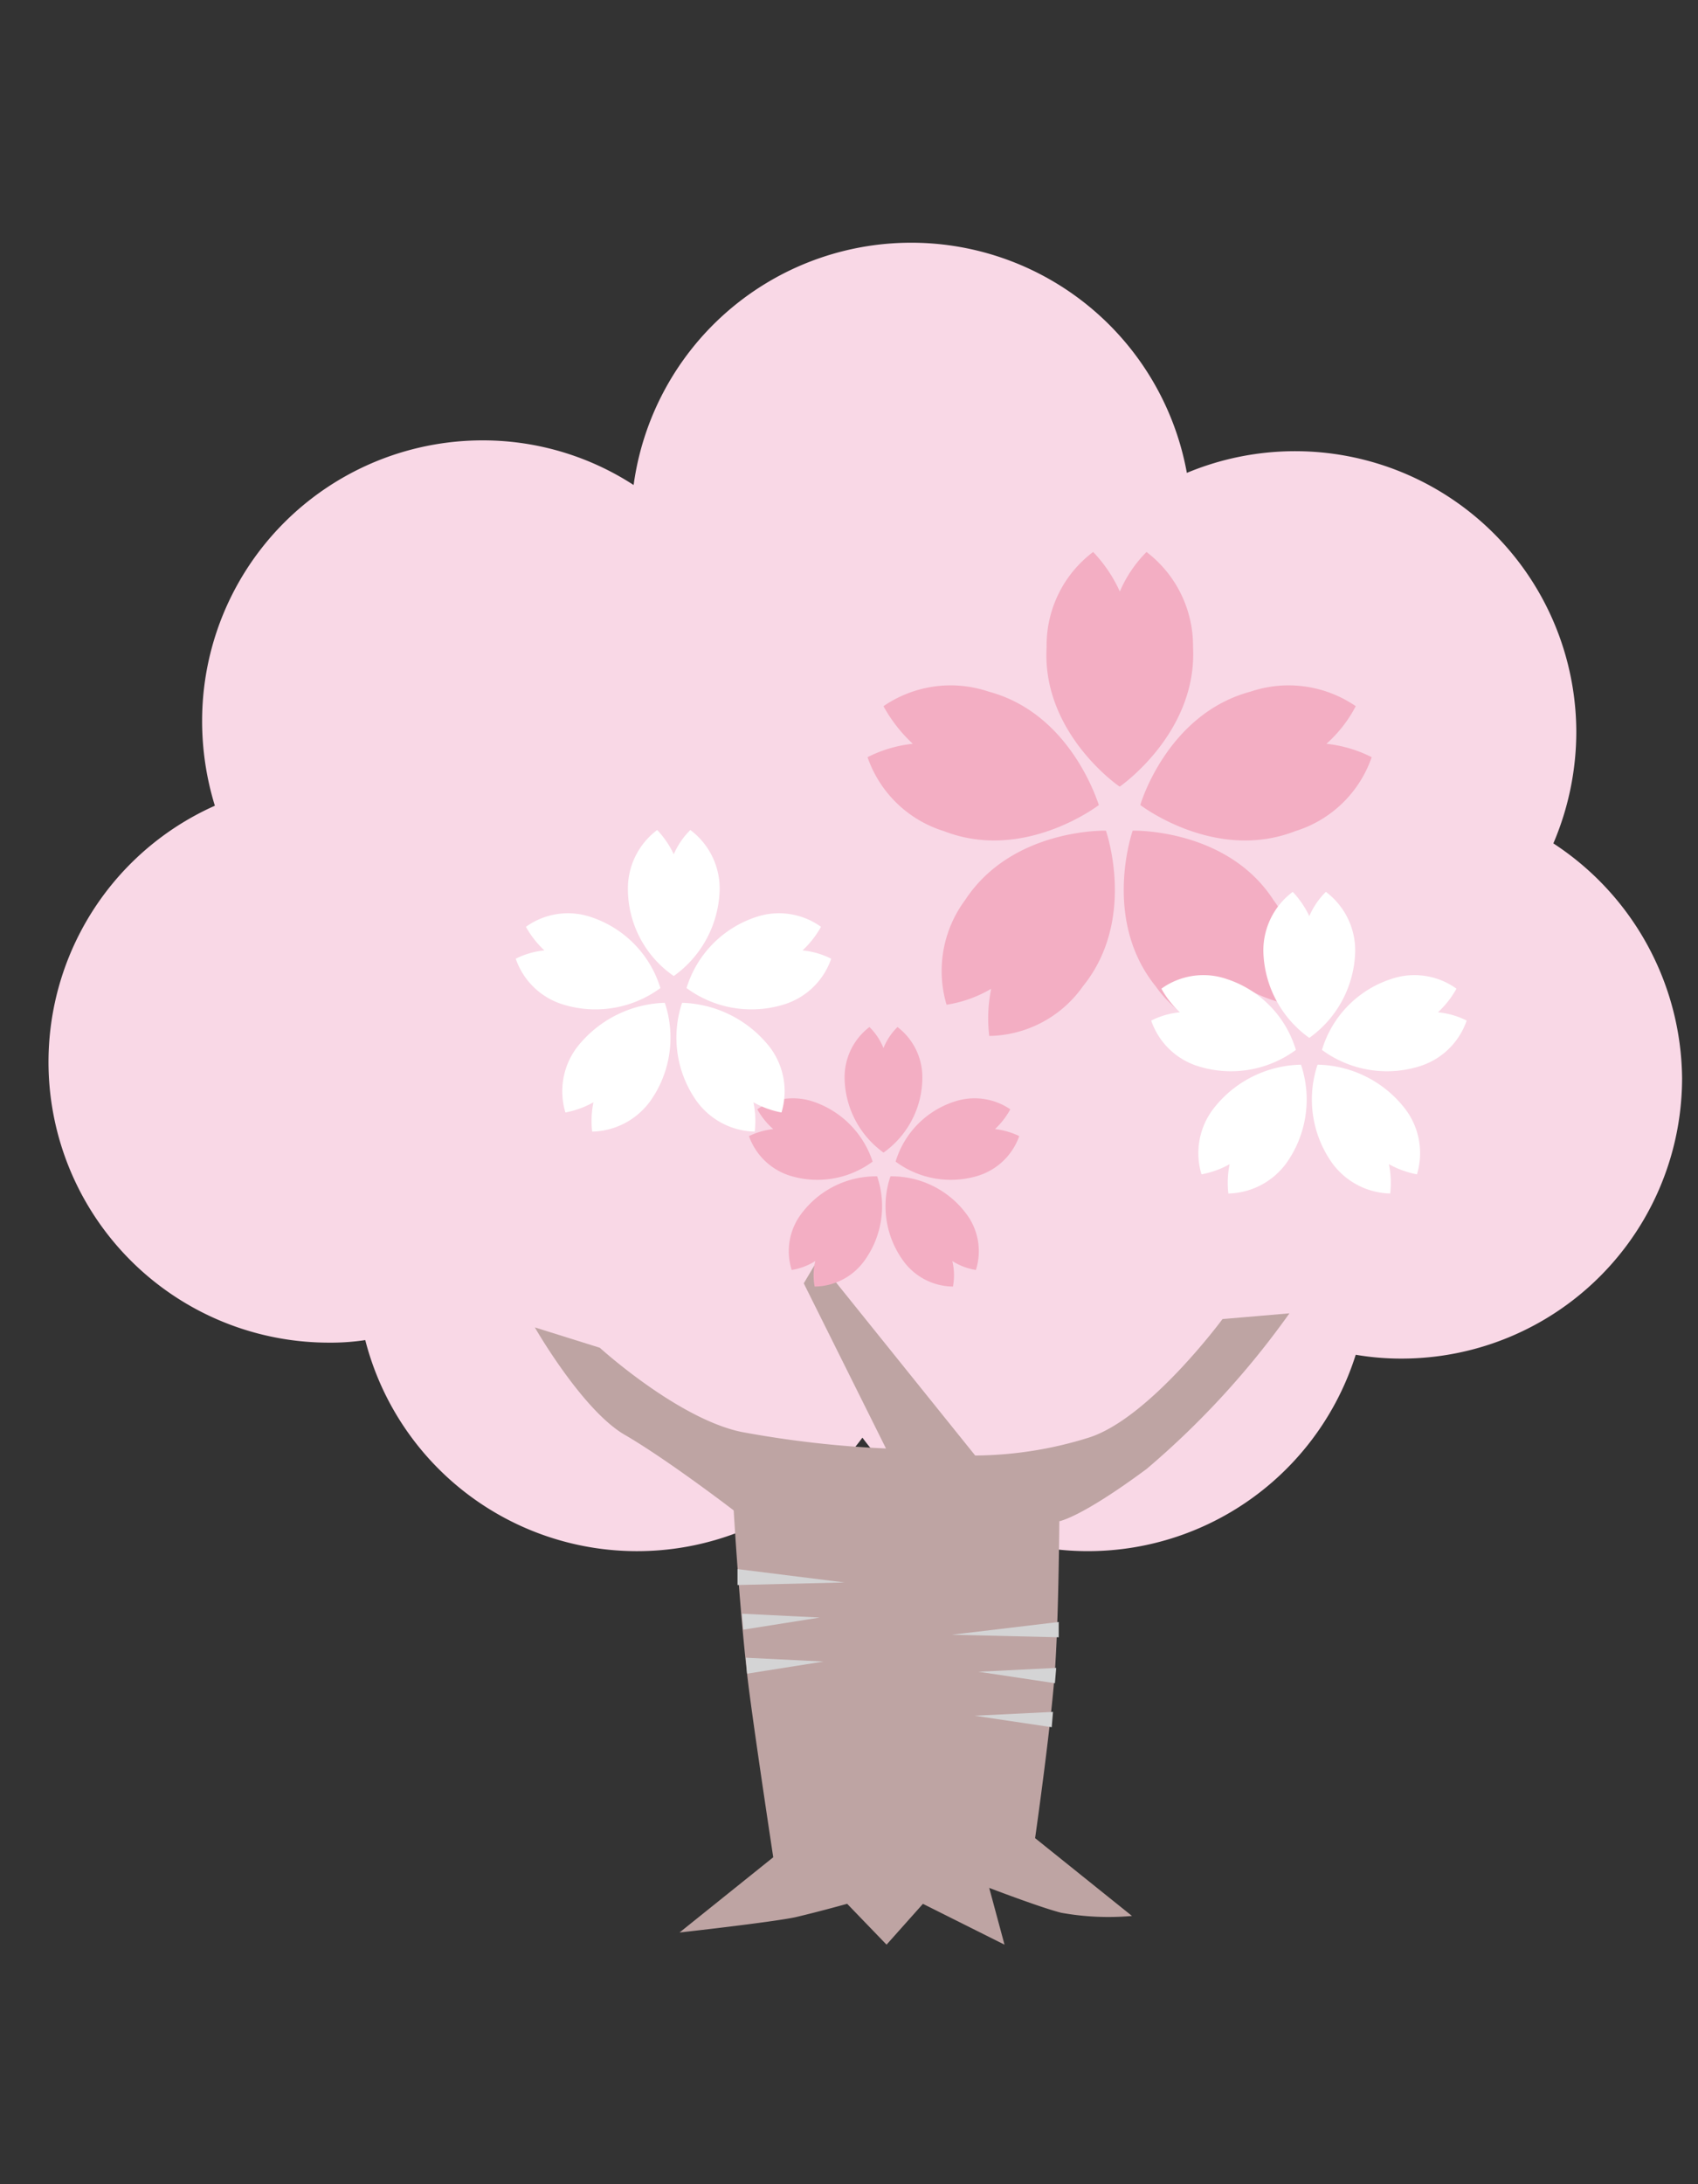<svg xmlns="http://www.w3.org/2000/svg" viewBox="0 0 70 90">
  <rect x="0" y="0" width="70" height="90" fill="#333333" stroke="none"/>
  <defs>
    <style>
      .cls-1 {
        fill: #f9d8e6;
      }

      .cls-2 {
        fill: #bea4a3;
      }

      .cls-3 {
        fill: #d4d4d5;
      }

      .cls-4 {
        fill: #f3aec3;
      }

      .cls-5 {
        fill: #fff;
      }

      .cls-6 {
        fill: none;
      }
    </style>
  </defs>
  <g id="グループ化_1564" data-name="グループ化 1564" transform="translate(599 -2058)">
    <g id="グループ化_1536" data-name="グループ化 1536" transform="translate(0 -36)">
      <g id="グループ化_1534" data-name="グループ化 1534" transform="translate(-597 2104)">
        <g id="グループ化_216" data-name="グループ化 216">
          <path id="パス_110" data-name="パス 110" class="cls-1" d="M62.037,24.752a11.7,11.7,0,0,0,.946-4.6A11.592,11.592,0,0,0,46.928,9.485a11.55,11.55,0,0,0-22.807.5,11.406,11.406,0,0,0-6.227-1.839A11.561,11.561,0,0,0,6.332,19.707,11.844,11.844,0,0,0,6.858,23.2a11.562,11.562,0,0,0,4.7,22.124,9.571,9.571,0,0,0,1.5-.105,11.566,11.566,0,0,0,20.495,4.02,11.578,11.578,0,0,0,20.337-3.416,11.028,11.028,0,0,0,1.892.158A11.561,11.561,0,0,0,67.344,34.421,11.683,11.683,0,0,0,62.037,24.752Z"/>
          <g id="グループ化_215" data-name="グループ化 215" transform="translate(20.048 41.91)">
            <path id="パス_111" data-name="パス 111" class="cls-2" d="M76.3,162.285s1.971,3.442,3.731,4.441c1.76,1.025,4.467,3.1,4.467,3.1s.263,4.493.631,7.383c.289,2.233,1,6.91,1,6.91l-3.863,3.1s3.784-.42,4.782-.631c1-.236,2.128-.552,2.128-.552L90.8,187.72l1.5-1.682,3.363,1.682-.631-2.339s2.128.815,2.969,1.025a10.975,10.975,0,0,0,2.917.131l-3.994-3.206s.736-5.15.841-7.278c.131-2.128.158-5.781.158-5.781s.867-.131,3.6-2.155a34.985,34.985,0,0,0,5.886-6.411l-2.759.236s-3.022,4.1-5.518,4.887a16.008,16.008,0,0,1-4.677.736l-6.49-8.067-.578.972,3.39,6.805a42.889,42.889,0,0,1-5.965-.683c-2.628-.552-5.833-3.468-5.833-3.468Z" transform="translate(-76.3 -159.5)"/>
            <path id="パス_112" data-name="パス 112" class="cls-3" d="M108.1,208l4.414.552-4.414.105Z" transform="translate(-99.744 -195.256)"/>
            <path id="パス_113" data-name="パス 113" class="cls-3" d="M108.8,215l3.206.158-3.153.5Z" transform="translate(-100.26 -200.417)"/>
            <path id="パス_114" data-name="パス 114" class="cls-3" d="M109.4,221.9l3.206.158-3.153.5Z" transform="translate(-100.703 -205.504)"/>
            <path id="パス_115" data-name="パス 115" class="cls-3" d="M146.114,216.3l-4.414.526,4.414.105Z" transform="translate(-124.516 -201.376)"/>
            <path id="パス_116" data-name="パス 116" class="cls-3" d="M149.106,223.5l-3.206.158,3.153.473Z" transform="translate(-127.612 -206.684)"/>
            <path id="パス_117" data-name="パス 117" class="cls-3" d="M148.532,230.4l-3.232.158,3.179.473Z" transform="translate(-127.17 -211.771)"/>
          </g>
        </g>
        <g id="グループ化_217" data-name="グループ化 217" transform="translate(33.764 12.744)">
          <path id="パス_118" data-name="パス 118" class="cls-4" d="M156.572,52.415A4.808,4.808,0,0,1,158.49,48.5a5.838,5.838,0,0,1,1.1,1.629,5.224,5.224,0,0,1,1.1-1.629,4.87,4.87,0,0,1,1.918,3.915c.184,3.547-3.022,5.754-3.022,5.754C159.568,58.169,156.362,55.962,156.572,52.415Z" transform="translate(-149.189 -48.5)"/>
          <path id="パス_119" data-name="パス 119" class="cls-4" d="M175.846,69.781a4.9,4.9,0,0,1,4.335.6,5.417,5.417,0,0,1-1.209,1.55,5.367,5.367,0,0,1,1.866.552,4.847,4.847,0,0,1-3.153,3.048c-3.311,1.288-6.385-1.077-6.385-1.077C171.3,74.432,172.4,70.7,175.846,69.781Z" transform="translate(-160.054 -64.027)"/>
          <path id="パス_120" data-name="パス 120" class="cls-4" d="M174.871,95.063a4.894,4.894,0,0,1,.762,4.309,5.188,5.188,0,0,1-1.839-.657,5.24,5.24,0,0,1,.079,1.944,4.818,4.818,0,0,1-3.863-2.049c-2.233-2.759-.946-6.411-.946-6.411S172.953,92.094,174.871,95.063Z" transform="translate(-158.133 -80.716)"/>
          <path id="パス_121" data-name="パス 121" class="cls-4" d="M141.1,95.063a4.894,4.894,0,0,0-.762,4.309,5.188,5.188,0,0,0,1.839-.657,6.091,6.091,0,0,0-.079,1.944,4.818,4.818,0,0,0,3.863-2.049c2.233-2.759.946-6.411.946-6.411S143.044,92.094,141.1,95.063Z" transform="translate(-137.08 -80.716)"/>
          <path id="パス_122" data-name="パス 122" class="cls-4" d="M133.492,69.781a4.9,4.9,0,0,0-4.335.6,6.154,6.154,0,0,0,1.209,1.55,5.366,5.366,0,0,0-1.866.552,4.847,4.847,0,0,0,3.153,3.048c3.311,1.288,6.385-1.077,6.385-1.077C138.012,74.432,136.934,70.7,133.492,69.781Z" transform="translate(-128.5 -64.027)"/>
        </g>
        <g id="グループ化_218" data-name="グループ化 218" transform="translate(28.877 32.319)">
          <path id="パス_123" data-name="パス 123" class="cls-4" d="M124.887,125.1a2.6,2.6,0,0,1,1.025-2.1,2.54,2.54,0,0,1,.578.867,2.54,2.54,0,0,1,.578-.867,2.6,2.6,0,0,1,1.025,2.1,3.8,3.8,0,0,1-1.6,3.074A3.856,3.856,0,0,1,124.887,125.1Z" transform="translate(-120.946 -123)"/>
          <path id="パス_124" data-name="パス 124" class="cls-4" d="M135.315,134.366a2.617,2.617,0,0,1,2.312.315,3.238,3.238,0,0,1-.631.815,3.084,3.084,0,0,1,1,.289,2.631,2.631,0,0,1-1.682,1.629,3.826,3.826,0,0,1-3.416-.578A3.734,3.734,0,0,1,135.315,134.366Z" transform="translate(-126.854 -131.291)"/>
          <path id="パス_125" data-name="パス 125" class="cls-4" d="M134.646,147.95a2.555,2.555,0,0,1,.394,2.312,2.607,2.607,0,0,1-.972-.368,2.488,2.488,0,0,1,.026,1.051,2.563,2.563,0,0,1-2.076-1.1,3.822,3.822,0,0,1-.5-3.442A3.837,3.837,0,0,1,134.646,147.95Z" transform="translate(-125.686 -140.251)"/>
          <path id="パス_126" data-name="パス 126" class="cls-4" d="M116.662,147.95a2.555,2.555,0,0,0-.394,2.312,2.607,2.607,0,0,0,.972-.368,2.487,2.487,0,0,0-.026,1.051,2.563,2.563,0,0,0,2.076-1.1,3.822,3.822,0,0,0,.5-3.442A3.837,3.837,0,0,0,116.662,147.95Z" transform="translate(-114.507 -140.251)"/>
          <path id="パス_127" data-name="パス 127" class="cls-4" d="M112.554,134.366a2.617,2.617,0,0,0-2.312.315,3.059,3.059,0,0,0,.657.815,3.084,3.084,0,0,0-1,.289,2.631,2.631,0,0,0,1.682,1.629,3.826,3.826,0,0,0,3.416-.578A3.881,3.881,0,0,0,112.554,134.366Z" transform="translate(-109.9 -131.291)"/>
        </g>
        <g id="グループ化_219" data-name="グループ化 219" transform="translate(45.457 26.749)">
          <path id="パス_128" data-name="パス 128" class="cls-5" d="M190.589,104.244A3.015,3.015,0,0,1,191.8,101.8a3.843,3.843,0,0,1,.683,1,3.189,3.189,0,0,1,.683-1,3.015,3.015,0,0,1,1.209,2.444,4.507,4.507,0,0,1-1.892,3.573A4.507,4.507,0,0,1,190.589,104.244Z" transform="translate(-185.964 -101.8)"/>
          <path id="パス_129" data-name="パス 129" class="cls-5" d="M202.638,115.1a2.963,2.963,0,0,1,2.706.394,3.945,3.945,0,0,1-.762.972,3.337,3.337,0,0,1,1.182.342,2.984,2.984,0,0,1-1.971,1.892,4.516,4.516,0,0,1-3.994-.683A4.4,4.4,0,0,1,202.638,115.1Z" transform="translate(-192.758 -111.504)"/>
          <path id="パス_130" data-name="パス 130" class="cls-5" d="M202.062,130.739a3.009,3.009,0,0,1,.473,2.68,3.775,3.775,0,0,1-1.156-.42,3.843,3.843,0,0,1,.053,1.209,3.044,3.044,0,0,1-2.417-1.288,4.521,4.521,0,0,1-.578-4.02A4.674,4.674,0,0,1,202.062,130.739Z" transform="translate(-191.578 -121.779)"/>
          <path id="パス_131" data-name="パス 131" class="cls-5" d="M181.013,130.739a3.009,3.009,0,0,0-.473,2.68A3.775,3.775,0,0,0,181.7,133a3.842,3.842,0,0,0-.053,1.209,3.044,3.044,0,0,0,2.417-1.288,4.521,4.521,0,0,0,.578-4.02A4.674,4.674,0,0,0,181.013,130.739Z" transform="translate(-178.465 -121.779)"/>
          <path id="パス_132" data-name="パス 132" class="cls-5" d="M176.127,115.1a2.963,2.963,0,0,0-2.706.394,3.945,3.945,0,0,0,.762.972,3.336,3.336,0,0,0-1.182.342,2.984,2.984,0,0,0,1.971,1.892,4.516,4.516,0,0,0,3.994-.683A4.4,4.4,0,0,0,176.127,115.1Z" transform="translate(-173 -111.504)"/>
        </g>
        <g id="グループ化_220" data-name="グループ化 220" transform="translate(19.26 24.2)">
          <path id="パス_133" data-name="パス 133" class="cls-5" d="M90.883,94.544A3.015,3.015,0,0,1,92.091,92.1a3.843,3.843,0,0,1,.683,1,3.189,3.189,0,0,1,.683-1,3.015,3.015,0,0,1,1.209,2.444,4.507,4.507,0,0,1-1.892,3.573A4.363,4.363,0,0,1,90.883,94.544Z" transform="translate(-86.258 -92.1)"/>
          <path id="パス_134" data-name="パス 134" class="cls-5" d="M102.938,105.4a2.963,2.963,0,0,1,2.706.394,3.945,3.945,0,0,1-.762.972,3.337,3.337,0,0,1,1.182.342A2.984,2.984,0,0,1,104.094,109a4.516,4.516,0,0,1-3.994-.683A4.453,4.453,0,0,1,102.938,105.4Z" transform="translate(-93.058 -101.804)"/>
          <path id="パス_135" data-name="パス 135" class="cls-5" d="M102.362,121.039a3.009,3.009,0,0,1,.473,2.68,3.776,3.776,0,0,1-1.156-.42,3.842,3.842,0,0,1,.053,1.209,3.044,3.044,0,0,1-2.417-1.288,4.521,4.521,0,0,1-.578-4.02A4.772,4.772,0,0,1,102.362,121.039Z" transform="translate(-91.878 -112.079)"/>
          <path id="パス_136" data-name="パス 136" class="cls-5" d="M81.213,121.039a3.009,3.009,0,0,0-.473,2.68,3.776,3.776,0,0,0,1.156-.42,3.843,3.843,0,0,0-.053,1.209,3.044,3.044,0,0,0,2.417-1.288,4.521,4.521,0,0,0,.578-4.02A4.772,4.772,0,0,0,81.213,121.039Z" transform="translate(-78.691 -112.079)"/>
          <path id="パス_137" data-name="パス 137" class="cls-5" d="M76.427,105.4a2.963,2.963,0,0,0-2.706.394,3.945,3.945,0,0,0,.762.972,3.337,3.337,0,0,0-1.182.342A2.984,2.984,0,0,0,75.271,109a4.516,4.516,0,0,0,3.994-.683A4.453,4.453,0,0,0,76.427,105.4Z" transform="translate(-73.3 -101.804)"/>
        </g>
      </g>
      <rect id="長方形_826" data-name="長方形 826" class="cls-6" width="70" height="90" transform="translate(-599 2094)"/>
    </g>
  </g>
</svg>
